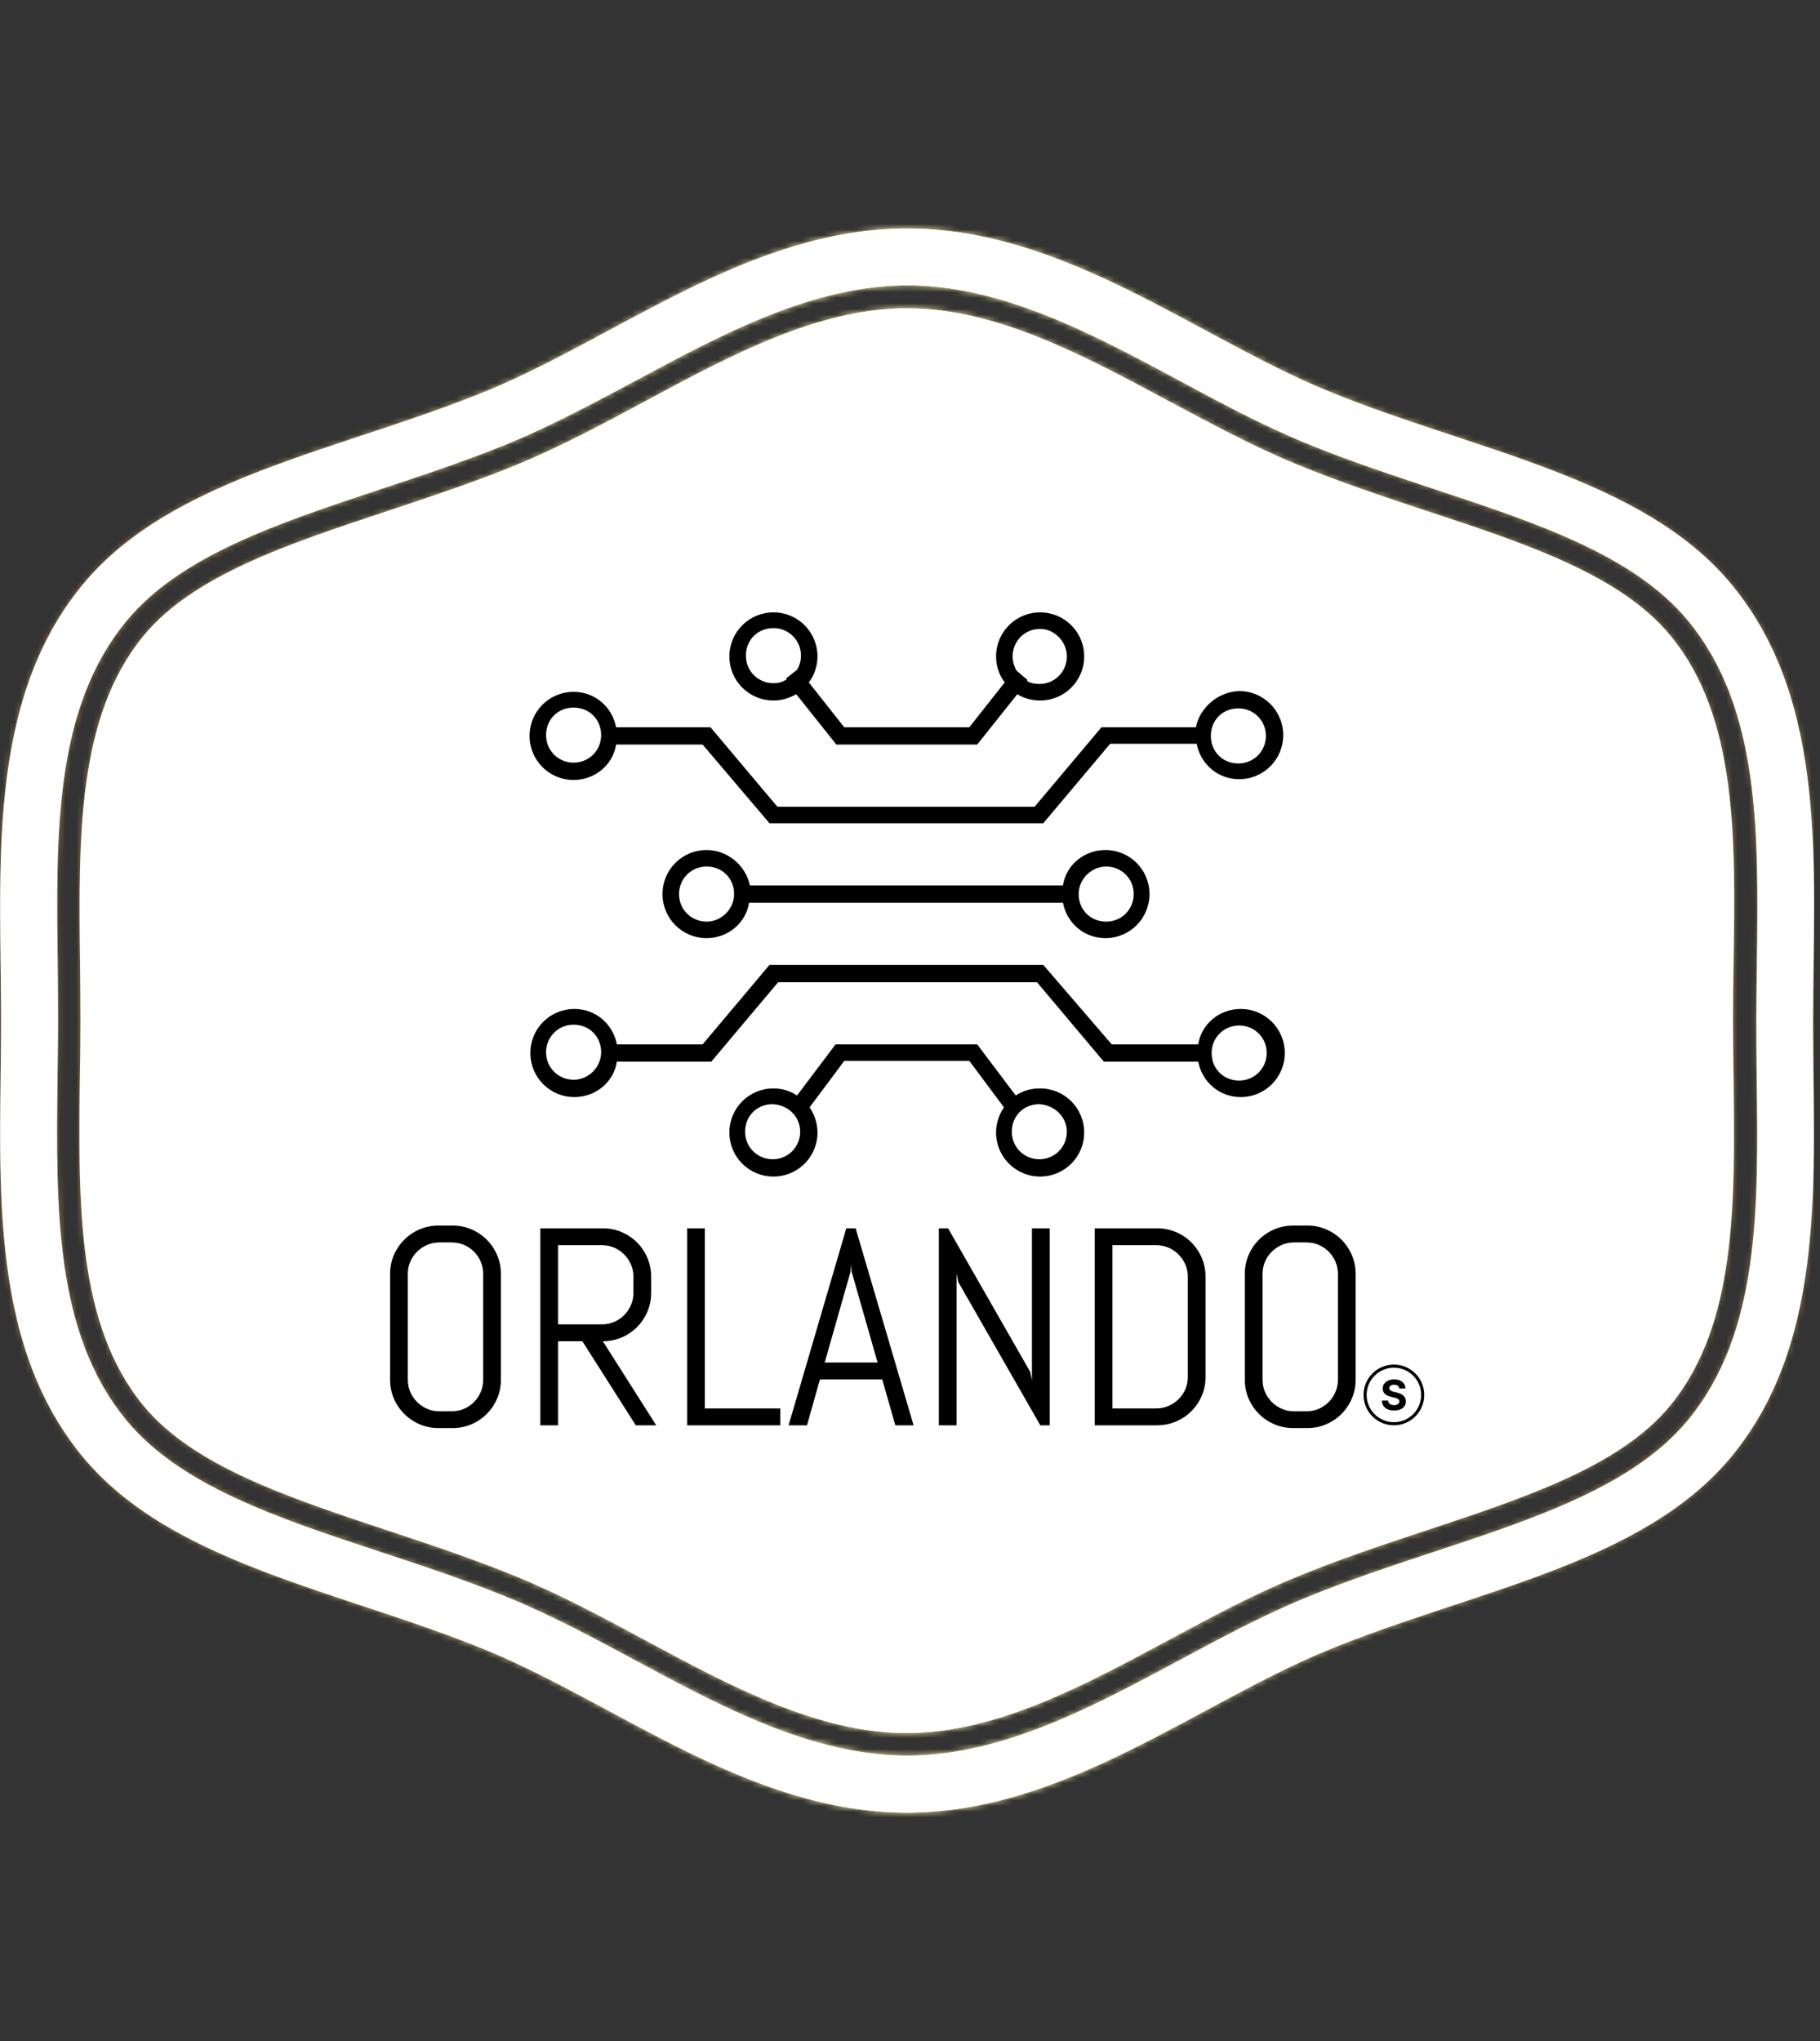 <svg xmlns="http://www.w3.org/2000/svg" version="1.1" xmlns:xlink="http://www.w3.org/1999/xlink" xmlns:svgjs="http://svgjs.dev/svgjs" width="1500" height="1682" viewBox="0 0 1500 1682"><rect x="0" y="0" width="1500" height="1682" fill="#333333" stroke="none"/><g transform="matrix(1,0,0,1,-2.336,0)"><svg viewBox="0 0 321 360" data-background-color="#000000" preserveAspectRatio="xMidYMid meet" height="1682" width="1500" xmlns="http://www.w3.org/2000/svg" xmlns:xlink="http://www.w3.org/1999/xlink"><g id="tight-bounds" transform="matrix(1,0,0,1,0.5,0)"><svg viewBox="0 0 320 360" height="360" width="320"><rect width="320" height="360" fill="url(#d94c8661-2dc6-4f6f-bbbc-ee5ad78d0d21)" mask="url(#fa976811-019b-4e35-95c9-12dd4b6c2e98)" data-fill-palette-color="tertiary"></rect><g><svg></svg></g><g><svg viewBox="0 0 320 360" height="360" width="320"><g><path transform="translate(-8.744,11.241) scale(3.375,3.375)" d="M89.9 29.89c-2.6-3.17-7.52-4.8-12.74-6.52-2.24-0.74-4.55-1.51-6.81-2.44-2.28-0.94-4.52-2.15-6.7-3.31-4.43-2.38-9.01-4.84-13.66-4.84-4.64 0-9.22 2.46-13.65 4.84-2.18 1.17-4.43 2.38-6.71 3.32-2.25 0.93-4.57 1.69-6.81 2.44-5.22 1.73-10.14 3.36-12.74 6.52-3.47 4.23-3.39 10.5-3.31 17.13 0.01 1 0.02 1.99 0.02 2.97 0 0.98-0.01 1.97-0.03 2.97-0.08 6.64-0.16 12.9 3.31 17.14 2.6 3.16 7.52 4.79 12.73 6.52 2.24 0.74 4.55 1.51 6.82 2.44 2.28 0.94 4.52 2.14 6.69 3.31 4.44 2.39 9.02 4.85 13.66 4.85 4.65 0 9.23-2.46 13.66-4.84 2.18-1.17 4.42-2.38 6.7-3.31 2.25-0.93 4.55-1.69 6.78-2.43 5.25-1.74 10.17-3.37 12.77-6.53 3.47-4.23 3.39-10.5 3.31-17.13-0.01-1.01-0.03-2-0.03-2.98 0-0.98 0.01-1.97 0.03-2.96 0.11-6.66 0.19-12.93-3.29-17.16zM93.12 27.25c-4.66-5.68-13.57-7.03-21.18-10.17-6.81-2.8-13.74-8.47-21.94-8.47-8.2 0-15.13 5.67-21.94 8.47-7.62 3.14-16.52 4.49-21.18 10.17-5.06 6.16-4.24 14.85-4.24 22.75 0 7.89-0.82 16.59 4.23 22.75 4.66 5.68 13.57 7.03 21.18 10.17 6.81 2.81 13.74 8.47 21.94 8.47 8.2 0 15.13-5.66 21.94-8.47 7.62-3.14 16.52-4.49 21.18-10.17 5.05-6.16 4.23-14.85 4.23-22.75 0.02-7.9 0.84-16.59-4.22-22.75zM94.4 52.94c0.09 6.88 0.17 13.35-3.58 17.92-2.82 3.43-7.9 5.12-13.28 6.9-2.24 0.74-4.53 1.5-6.73 2.41-2.22 0.91-4.43 2.1-6.57 3.25-4.58 2.46-9.29 4.99-14.24 4.99-4.95 0-9.66-2.53-14.22-4.98-2.15-1.16-4.37-2.35-6.59-3.26-2.23-0.92-4.52-1.68-6.74-2.41-5.39-1.78-10.47-3.47-13.28-6.9-3.74-4.56-3.66-11.04-3.58-17.9 0.01-1 0.03-1.98 0.03-2.96 0-0.98-0.01-1.96-0.02-2.96-0.09-6.86-0.17-13.34 3.58-17.9 2.82-3.43 7.9-5.11 13.28-6.9 2.23-0.74 4.52-1.5 6.74-2.41 2.22-0.92 4.44-2.11 6.59-3.26 4.56-2.45 9.28-4.99 14.22-4.99 4.94 0 9.66 2.53 14.22 4.98 2.15 1.16 4.37 2.35 6.59 3.26 2.22 0.92 4.52 1.67 6.73 2.41 5.38 1.78 10.47 3.47 13.28 6.9 3.75 4.57 3.67 11.04 3.58 17.9-0.01 1.01-0.03 1.99-0.03 2.96 0 0.98 0.01 1.96 0.02 2.95z" fill="url(#d94c8661-2dc6-4f6f-bbbc-ee5ad78d0d21)" fill-rule="nonzero" stroke="none" stroke-width="1" stroke-linecap="butt" stroke-linejoin="miter" stroke-miterlimit="10" stroke-dasharray="" stroke-dashoffset="0" font-family="none" font-weight="none" font-size="none" text-anchor="none" style="mix-blend-mode: normal" data-fill-palette-color="tertiary"></path></g><g transform="matrix(1,0,0,1,68.787,108)"><svg viewBox="0 0 182.426 144" height="144" width="182.426"><g><svg viewBox="0 0 192 151.558" height="144" width="182.426"><g transform="matrix(1,0,0,1,0,113.669)"><svg viewBox="0 0 192 37.889" height="37.889" width="192"><g id="textblocktransform"><svg viewBox="0 0 192 37.889" height="37.889" width="192" id="textblock"><g><svg viewBox="0 0 192 37.889" height="37.889" width="192"><g transform="matrix(1,0,0,1,0,0)"><svg width="192" viewBox="3.49 -35.5 183.836 35.99" height="37.889" data-palette-color="#000000"><g transform="matrix(1,0,0,1,0,0)"><g><svg width="4.25" viewBox="1.99 -36.86 28.76 37.37" height="5.522" data-palette-color="#000000" id="scriptelement" x="179.805" y="-8.158"><path d="M30.26-25.91L22.89-25.91Q22.67-28.05 21.06-29.24 19.44-30.43 16.67-30.43L16.67-30.43Q14.79-30.43 13.49-29.91 12.2-29.39 11.51-28.46 10.83-27.54 10.83-26.37L10.83-26.37Q10.8-25.39 11.25-24.66 11.7-23.93 12.5-23.41 13.3-22.89 14.35-22.51 15.39-22.12 16.58-21.86L16.58-21.86 19.85-21.08Q22.23-20.54 24.22-19.66 26.21-18.77 27.66-17.47 29.12-16.18 29.93-14.42 30.74-12.66 30.75-10.39L30.75-10.39Q30.74-7.05 29.06-4.61 27.38-2.17 24.23-0.83 21.08 0.51 16.64 0.51L16.64 0.51Q12.23 0.51 8.98-0.83 5.72-2.18 3.9-4.84 2.08-7.49 1.99-11.42L1.99-11.42 9.43-11.42Q9.55-9.59 10.48-8.37 11.42-7.16 12.99-6.54 14.56-5.93 16.55-5.93L16.55-5.93Q18.5-5.93 19.95-6.5 21.4-7.07 22.19-8.08 22.99-9.09 22.99-10.4L22.99-10.4Q22.99-11.63 22.27-12.46 21.56-13.3 20.18-13.88 18.8-14.47 16.81-14.95L16.81-14.95 12.86-15.94Q8.26-17.06 5.59-19.44 2.93-21.82 2.95-25.85L2.95-25.85Q2.93-29.15 4.71-31.62 6.5-34.09 9.62-35.48 12.75-36.86 16.73-36.86L16.73-36.86Q20.77-36.86 23.8-35.48 26.83-34.09 28.52-31.62 30.2-29.15 30.26-25.91L30.26-25.91Z" opacity="1" transform="matrix(1,0,0,1,0,0)" fill="#000000" class="undefined-123" data-fill-palette-color="quaternary" id="tk-123"></path></svg></g></g><path d="M176.533-5.396C176.533-8.377 178.949-10.793 181.93-10.793 184.91-10.793 187.326-8.377 187.326-5.396 187.326-2.416 184.91 0 181.93 0 178.949 0 176.533-2.416 176.533-5.396ZM181.93-0.553C184.605-0.553 186.773-2.721 186.773-5.396 186.773-8.071 184.605-10.24 181.93-10.24 179.255-10.24 177.086-8.071 177.086-5.396 177.086-2.721 179.255-0.553 181.93-0.553Z" fill="#000000" id="scriptcircle" data-fill-palette-color="quaternary"></path><path d="M23.19-8.11L23.19-8.11Q23.19-6.32 22.52-4.76 21.85-3.2 20.68-2.03 19.51-0.85 17.94-0.18 16.38 0.49 14.6 0.49L14.6 0.49 12.11 0.49Q10.33 0.49 8.75-0.18 7.18-0.85 6.01-2.03 4.83-3.2 4.16-4.76 3.49-6.32 3.49-8.11L3.49-8.11 3.49-26.9Q3.49-28.69 4.16-30.25 4.83-31.81 6.01-32.98 7.18-34.16 8.75-34.83 10.33-35.5 12.11-35.5L12.11-35.5 14.6-35.5Q16.38-35.5 17.94-34.83 19.51-34.16 20.68-32.98 21.85-31.81 22.52-30.25 23.19-28.69 23.19-26.9L23.19-26.9 23.19-8.11ZM20.04-8.11L20.04-26.9Q20.04-28.08 19.6-29.09 19.17-30.1 18.41-30.86 17.65-31.62 16.64-32.06 15.63-32.5 14.45-32.5L14.45-32.5 12.26-32.5Q11.08-32.5 10.07-32.06 9.06-31.62 8.29-30.86 7.52-30.1 7.08-29.09 6.64-28.08 6.64-26.9L6.64-26.9 6.64-8.11Q6.64-6.93 7.08-5.92 7.52-4.91 8.29-4.14 9.06-3.37 10.07-2.93 11.08-2.49 12.26-2.49L12.26-2.49 14.45-2.49Q15.63-2.49 16.64-2.93 17.65-3.37 18.41-4.14 19.17-4.91 19.6-5.92 20.04-6.93 20.04-8.11L20.04-8.11ZM50.8 0L47.17 0 37.67-14.94 33.35-14.94 33.35 0 30.2 0 30.2-35.01 41.31-35.01Q43.09-35.01 44.65-34.34 46.21-33.67 47.39-32.5 48.56-31.32 49.23-29.75 49.9-28.17 49.9-26.39L49.9-26.39 49.9-23.56Q49.9-21.78 49.23-20.2 48.56-18.63 47.39-17.46 46.21-16.28 44.65-15.61 43.09-14.94 41.31-14.94L41.31-14.94 50.8 0ZM46.75-23.56L46.75-26.39Q46.75-27.56 46.31-28.58 45.87-29.59 45.11-30.36 44.36-31.13 43.34-31.57 42.33-32.01 41.16-32.01L41.16-32.01 33.35-32.01 33.35-17.94 41.16-17.94Q42.33-17.94 43.34-18.38 44.36-18.82 45.11-19.59 45.87-20.36 46.31-21.37 46.75-22.39 46.75-23.56L46.75-23.56ZM72.85 0L56.29 0 56.29-35.01 59.44-35.01 59.44-3 72.85-3 72.85 0ZM93.3 0L90.98-8.15 79.9-8.15 77.6 0 74.33 0 84.59-35.01 86.25-35.01 96.55 0 93.3 0ZM85.34-27.29L80.75-11.16 90.15-11.16 85.54-27.29 85.44-28.59 85.34-27.29ZM120.74 0L119.08 0 104.48-25.49 104.19-27 104.19 0 101.04 0 101.04-35.01 102.68-35.01 117.28-9.5 117.59-8.01 117.59-35.01 120.74-35.01 120.74 0ZM148.45-8.59L148.45-8.59Q148.45-6.81 147.78-5.25 147.11-3.69 145.93-2.51 144.76-1.34 143.19-0.67 141.61 0 139.83 0L139.83 0 128.75 0 128.75-35.01 139.83-35.01Q141.61-35.01 143.19-34.34 144.76-33.67 145.93-32.5 147.11-31.32 147.78-29.75 148.45-28.17 148.45-26.39L148.45-26.39 148.45-8.59ZM145.3-8.59L145.3-26.39Q145.3-27.56 144.86-28.58 144.42-29.59 143.65-30.36 142.88-31.13 141.87-31.57 140.86-32.01 139.68-32.01L139.68-32.01 131.9-32.01 131.9-3 139.68-3Q140.86-3 141.87-3.44 142.88-3.88 143.65-4.64 144.42-5.4 144.86-6.41 145.3-7.42 145.3-8.59L145.3-8.59ZM175.13-8.11L175.13-8.11Q175.13-6.32 174.46-4.76 173.79-3.2 172.62-2.03 171.44-0.85 169.88-0.18 168.32 0.49 166.54 0.49L166.54 0.49 164.05 0.49Q162.27 0.49 160.69-0.18 159.12-0.85 157.94-2.03 156.77-3.2 156.1-4.76 155.43-6.32 155.43-8.11L155.43-8.11 155.43-26.9Q155.43-28.69 156.1-30.25 156.77-31.81 157.94-32.98 159.12-34.16 160.69-34.83 162.27-35.5 164.05-35.5L164.05-35.5 166.54-35.5Q168.32-35.5 169.88-34.83 171.44-34.16 172.62-32.98 173.79-31.81 174.46-30.25 175.13-28.69 175.13-26.9L175.13-26.9 175.13-8.11ZM171.98-8.11L171.98-26.9Q171.98-28.08 171.54-29.09 171.1-30.1 170.35-30.86 169.59-31.62 168.58-32.06 167.56-32.5 166.39-32.5L166.39-32.5 164.19-32.5Q163.02-32.5 162.01-32.06 161-31.62 160.23-30.86 159.46-30.1 159.02-29.09 158.58-28.08 158.58-26.9L158.58-26.9 158.58-8.11Q158.58-6.93 159.02-5.92 159.46-4.91 160.23-4.14 161-3.37 162.01-2.93 163.02-2.49 164.19-2.49L164.19-2.49 166.39-2.49Q167.56-2.49 168.58-2.93 169.59-3.37 170.35-4.14 171.1-4.91 171.54-5.92 171.98-6.93 171.98-8.11L171.98-8.11Z" opacity="1" transform="matrix(1,0,0,1,0,0)" fill="#000000" class="wordmark-text-0" data-fill-palette-color="quaternary" id="text-0"></path></svg></g></svg></g></svg></g></svg></g><g transform="matrix(1,0,0,1,25.892,0)"><svg viewBox="0 0 140.217 104.724" height="104.724" width="140.217"><g><svg xmlns="http://www.w3.org/2000/svg" xmlns:xlink="http://www.w3.org/1999/xlink" version="1.1" x="0" y="0" viewBox="2.1 14.2 96 71.7" style="enable-background:new 0 0 100 100;" xml:space="preserve" height="104.724" width="140.217" class="icon-icon-0" data-fill-palette-color="quaternary" id="icon-0"><g fill="#000000" data-fill-palette-color="quaternary"><path d="M13.2 69.1C12.7 66.5 10.5 64.6 7.8 64.6 4.7 64.6 2.2 67.1 2.2 70.2S4.7 75.8 7.8 75.8C10.5 75.8 12.8 73.9 13.2 71.3H25.2L33.7 61.2H66.6L75.1 71.3H87.1C87.6 73.9 89.8 75.8 92.5 75.8 95.6 75.8 98.1 73.3 98.1 70.2S95.6 64.6 92.5 64.6C89.8 64.6 87.5 66.5 87.1 69.1H76.1L67.4 59H32.6L24.1 69.1zM92.3 66.7C94.2 66.7 95.8 68.2 95.8 70.2 95.8 72.1 94.3 73.7 92.3 73.7S88.8 72.2 88.8 70.2 90.4 66.7 92.3 66.7M7.7 73.6C5.8 73.6 4.2 72.1 4.2 70.1 4.2 68.2 5.7 66.6 7.7 66.6S11.2 68.1 11.2 70.1C11.2 72 9.6 73.6 7.7 73.6" fill="#000000" data-fill-palette-color="quaternary"></path><path d="M86.8 28.8H74.8L66.3 38.9H33.6L25.1 28.8H13.1C12.6 26.2 10.4 24.3 7.7 24.3 4.6 24.3 2.1 26.8 2.1 29.9S4.6 35.5 7.7 35.5C10.4 35.5 12.7 33.6 13.1 31H24.1L32.6 41H67.4L75.9 30.9H86.9C87.4 33.5 89.6 35.4 92.3 35.4 95.4 35.4 97.9 32.9 97.9 29.8S95.4 24.2 92.3 24.2C89.6 24.3 87.3 26.3 86.8 28.8M7.7 33.3C5.8 33.3 4.2 31.8 4.2 29.8S5.7 26.3 7.7 26.3 11.2 27.8 11.2 29.8 9.6 33.3 7.7 33.3M95.7 29.9C95.7 31.8 94.2 33.4 92.2 33.4S88.7 31.9 88.7 29.9 90.2 26.4 92.2 26.4 95.7 28 95.7 29.9" fill="#000000" data-fill-palette-color="quaternary"></path><path d="M61.4 19.8C61.4 21 61.8 22.2 62.5 23.1L58 28.8H42.1L37.6 23.1C38.3 22.2 38.7 21 38.7 19.8 38.7 16.7 36.2 14.2 33.1 14.2S27.5 16.7 27.5 19.8 30 25.4 33.1 25.4C34.2 25.4 35.1 25.1 36 24.6L41.1 31H59L64.1 24.6C64.9 25.1 65.9 25.4 67 25.4 70.1 25.4 72.6 22.9 72.6 19.8S70.1 14.2 67 14.2 61.4 16.7 61.4 19.8M33.1 23.2C31.2 23.2 29.6 21.7 29.6 19.7S31.1 16.2 33.1 16.2C35 16.2 36.6 17.7 36.6 19.7 36.6 20.4 36.4 21 36.1 21.5L34.7 22.6 34.8 22.7C34.2 23.1 33.7 23.2 33.1 23.2M70.4 19.8C70.4 21.7 68.9 23.3 66.9 23.3 66.3 23.3 65.8 23.2 65.3 22.9L65.4 22.8 64 21.6C63.7 21.1 63.5 20.4 63.5 19.8 63.5 17.9 65 16.3 67 16.3 68.8 16.3 70.4 17.9 70.4 19.8" fill="#000000" data-fill-palette-color="quaternary"></path><path d="M63.9 75.6L59 69.1H41L36.1 75.6C35.2 75 34.2 74.7 33.1 74.7 30 74.7 27.5 77.2 27.5 80.3S30 85.9 33.1 85.9 38.7 83.4 38.7 80.3C38.7 79.1 38.3 78 37.7 77.1L42.1 71.2H58L62.4 77.1C61.8 78 61.4 79.1 61.4 80.3 61.4 83.4 63.9 85.9 67 85.9S72.6 83.4 72.6 80.3 70.1 74.7 67 74.7C65.8 74.7 64.8 75 63.9 75.6M36.5 80.2C36.5 82.1 35 83.7 33 83.7 31.1 83.7 29.5 82.2 29.5 80.2S31 76.7 33 76.7C35 76.8 36.5 78.3 36.5 80.2M70.4 80.2C70.4 82.1 68.9 83.7 66.9 83.7 65 83.7 63.4 82.2 63.4 80.2S64.9 76.7 66.9 76.7C68.8 76.8 70.4 78.3 70.4 80.2" fill="#000000" data-fill-palette-color="quaternary"></path><path d="M24.6 44.4C21.5 44.4 19 46.9 19 50S21.5 55.6 24.6 55.6C27.3 55.6 29.6 53.7 30 51.1H69.9C70.4 53.7 72.6 55.6 75.3 55.6 78.4 55.6 80.9 53.1 80.9 50S78.4 44.4 75.3 44.4C72.6 44.4 70.3 46.3 69.9 48.9H30.1C29.6 46.4 27.3 44.4 24.6 44.4M24.6 53.5C22.7 53.5 21.1 52 21.1 50 21.1 48.1 22.6 46.5 24.6 46.5S28.1 48 28.1 50C28.1 51.9 26.5 53.5 24.6 53.5M75.4 46.5C77.3 46.5 78.9 48 78.9 50 78.9 51.9 77.4 53.5 75.4 53.5S71.9 52 71.9 50C71.9 48.1 73.5 46.5 75.4 46.5" fill="#000000" data-fill-palette-color="quaternary"></path></g></svg></g></svg></g><g></g></svg></g></svg></g></svg></g><defs></defs><mask id="fa976811-019b-4e35-95c9-12dd4b6c2e98"><g id="SvgjsG1055"><svg viewBox="0 0 320 360" height="360" width="320"><g><svg></svg></g><g><svg viewBox="0 0 320 360" height="360" width="320"><g><path transform="translate(-8.744,11.241) scale(3.375,3.375)" d="M89.9 29.89c-2.6-3.17-7.52-4.8-12.74-6.52-2.24-0.74-4.55-1.51-6.81-2.44-2.28-0.94-4.52-2.15-6.7-3.31-4.43-2.38-9.01-4.84-13.66-4.84-4.64 0-9.22 2.46-13.65 4.84-2.18 1.17-4.43 2.38-6.71 3.32-2.25 0.93-4.57 1.69-6.81 2.44-5.22 1.73-10.14 3.36-12.74 6.52-3.47 4.23-3.39 10.5-3.31 17.13 0.01 1 0.02 1.99 0.02 2.97 0 0.98-0.01 1.97-0.03 2.97-0.08 6.64-0.16 12.9 3.31 17.14 2.6 3.16 7.52 4.79 12.73 6.52 2.24 0.74 4.55 1.51 6.82 2.44 2.28 0.94 4.52 2.14 6.69 3.31 4.44 2.39 9.02 4.85 13.66 4.85 4.65 0 9.23-2.46 13.66-4.84 2.18-1.17 4.42-2.38 6.7-3.31 2.25-0.93 4.55-1.69 6.78-2.43 5.25-1.74 10.17-3.37 12.77-6.53 3.47-4.23 3.39-10.5 3.31-17.13-0.01-1.01-0.03-2-0.03-2.98 0-0.98 0.01-1.97 0.03-2.96 0.11-6.66 0.19-12.93-3.29-17.16zM93.12 27.25c-4.66-5.68-13.57-7.03-21.18-10.17-6.81-2.8-13.74-8.47-21.94-8.47-8.2 0-15.13 5.67-21.94 8.47-7.62 3.14-16.52 4.49-21.18 10.17-5.06 6.16-4.24 14.85-4.24 22.75 0 7.89-0.82 16.59 4.23 22.75 4.66 5.68 13.57 7.03 21.18 10.17 6.81 2.81 13.74 8.47 21.94 8.47 8.2 0 15.13-5.66 21.94-8.47 7.62-3.14 16.52-4.49 21.18-10.17 5.05-6.16 4.23-14.85 4.23-22.75 0.02-7.9 0.84-16.59-4.22-22.75zM94.4 52.94c0.09 6.88 0.17 13.35-3.58 17.92-2.82 3.43-7.9 5.12-13.28 6.9-2.24 0.74-4.53 1.5-6.73 2.41-2.22 0.91-4.43 2.1-6.57 3.25-4.58 2.46-9.29 4.99-14.24 4.99-4.95 0-9.66-2.53-14.22-4.98-2.15-1.16-4.37-2.35-6.59-3.26-2.23-0.92-4.52-1.68-6.74-2.41-5.39-1.78-10.47-3.47-13.28-6.9-3.74-4.56-3.66-11.04-3.58-17.9 0.01-1 0.03-1.98 0.03-2.96 0-0.98-0.01-1.96-0.02-2.96-0.09-6.86-0.17-13.34 3.58-17.9 2.82-3.43 7.9-5.11 13.28-6.9 2.23-0.74 4.52-1.5 6.74-2.41 2.22-0.92 4.44-2.11 6.59-3.26 4.56-2.45 9.28-4.99 14.22-4.99 4.94 0 9.66 2.53 14.22 4.98 2.15 1.16 4.37 2.35 6.59 3.26 2.22 0.92 4.52 1.67 6.73 2.41 5.38 1.78 10.47 3.47 13.28 6.9 3.75 4.57 3.67 11.04 3.58 17.9-0.01 1.01-0.03 1.99-0.03 2.96 0 0.98 0.01 1.96 0.02 2.95z" fill="white" fill-rule="nonzero" stroke="none" stroke-width="1" stroke-linecap="butt" stroke-linejoin="miter" stroke-miterlimit="10" stroke-dasharray="" stroke-dashoffset="0" font-family="none" font-weight="none" font-size="none" text-anchor="none" style="mix-blend-mode: normal"></path></g><g transform="matrix(1,0,0,1,68.787,108)"><svg viewBox="0 0 182.426 144" height="144" width="182.426"><g><svg viewBox="0 0 192 151.558" height="144" width="182.426"><g transform="matrix(1,0,0,1,0,113.669)"><svg viewBox="0 0 192 37.889" height="37.889" width="192"><g id="SvgjsG1054"><svg viewBox="0 0 192 37.889" height="37.889" width="192" id="SvgjsSvg1053"><g><svg viewBox="0 0 192 37.889" height="37.889" width="192"><g transform="matrix(1,0,0,1,0,0)"><svg width="192" viewBox="3.49 -35.5 183.836 35.99" height="37.889" data-palette-color="#000000"><g transform="matrix(1,0,0,1,0,0)"><g><svg width="4.25" viewBox="1.99 -36.86 28.76 37.37" height="5.522" data-palette-color="#000000" id="SvgjsSvg1052" x="179.805" y="-8.158"><path d="M30.26-25.91L22.89-25.91Q22.67-28.05 21.06-29.24 19.44-30.43 16.67-30.43L16.67-30.43Q14.79-30.43 13.49-29.91 12.2-29.39 11.51-28.46 10.83-27.54 10.83-26.37L10.83-26.37Q10.8-25.39 11.25-24.66 11.7-23.93 12.5-23.41 13.3-22.89 14.35-22.51 15.39-22.12 16.58-21.86L16.58-21.86 19.85-21.08Q22.23-20.54 24.22-19.66 26.21-18.77 27.66-17.47 29.12-16.18 29.93-14.42 30.74-12.66 30.75-10.39L30.75-10.39Q30.74-7.05 29.06-4.61 27.38-2.17 24.23-0.83 21.08 0.51 16.64 0.51L16.64 0.51Q12.23 0.51 8.98-0.83 5.72-2.18 3.9-4.84 2.08-7.49 1.99-11.42L1.99-11.42 9.43-11.42Q9.55-9.59 10.48-8.37 11.42-7.16 12.99-6.54 14.56-5.93 16.55-5.93L16.55-5.93Q18.5-5.93 19.95-6.5 21.4-7.07 22.19-8.08 22.99-9.09 22.99-10.4L22.99-10.4Q22.99-11.63 22.27-12.46 21.56-13.3 20.18-13.88 18.8-14.47 16.81-14.95L16.81-14.95 12.86-15.94Q8.26-17.06 5.59-19.44 2.93-21.82 2.95-25.85L2.95-25.85Q2.93-29.15 4.71-31.62 6.5-34.09 9.62-35.48 12.75-36.86 16.73-36.86L16.73-36.86Q20.77-36.86 23.8-35.48 26.83-34.09 28.52-31.62 30.2-29.15 30.26-25.91L30.26-25.91Z" opacity="1" transform="matrix(1,0,0,1,0,0)" fill="black" class="undefined-123" id="SvgjsPath1051"></path></svg></g></g><path d="M176.533-5.396C176.533-8.377 178.949-10.793 181.93-10.793 184.91-10.793 187.326-8.377 187.326-5.396 187.326-2.416 184.91 0 181.93 0 178.949 0 176.533-2.416 176.533-5.396ZM181.93-0.553C184.605-0.553 186.773-2.721 186.773-5.396 186.773-8.071 184.605-10.24 181.93-10.24 179.255-10.24 177.086-8.071 177.086-5.396 177.086-2.721 179.255-0.553 181.93-0.553Z" fill="black" id="SvgjsPath1050"></path><path d="M23.19-8.11L23.19-8.11Q23.19-6.32 22.52-4.76 21.85-3.2 20.68-2.03 19.51-0.85 17.94-0.18 16.38 0.49 14.6 0.49L14.6 0.49 12.11 0.49Q10.33 0.49 8.75-0.18 7.18-0.85 6.01-2.03 4.83-3.2 4.16-4.76 3.49-6.32 3.49-8.11L3.49-8.11 3.49-26.9Q3.49-28.69 4.16-30.25 4.83-31.81 6.01-32.98 7.18-34.16 8.75-34.83 10.33-35.5 12.11-35.5L12.11-35.5 14.6-35.5Q16.38-35.5 17.94-34.83 19.51-34.16 20.68-32.98 21.85-31.81 22.52-30.25 23.19-28.69 23.19-26.9L23.19-26.9 23.19-8.11ZM20.04-8.11L20.04-26.9Q20.04-28.08 19.6-29.09 19.17-30.1 18.41-30.86 17.65-31.62 16.64-32.06 15.63-32.5 14.45-32.5L14.45-32.5 12.26-32.5Q11.08-32.5 10.07-32.06 9.06-31.62 8.29-30.86 7.52-30.1 7.08-29.09 6.64-28.08 6.64-26.9L6.64-26.9 6.64-8.11Q6.64-6.93 7.08-5.92 7.52-4.91 8.29-4.14 9.06-3.37 10.07-2.93 11.08-2.49 12.26-2.49L12.26-2.49 14.45-2.49Q15.63-2.49 16.64-2.93 17.65-3.37 18.41-4.14 19.17-4.91 19.6-5.92 20.04-6.93 20.04-8.11L20.04-8.11ZM50.8 0L47.17 0 37.67-14.94 33.35-14.94 33.35 0 30.2 0 30.2-35.01 41.31-35.01Q43.09-35.01 44.65-34.34 46.21-33.67 47.39-32.5 48.56-31.32 49.23-29.75 49.9-28.17 49.9-26.39L49.9-26.39 49.9-23.56Q49.9-21.78 49.23-20.2 48.56-18.63 47.39-17.46 46.21-16.28 44.65-15.61 43.09-14.94 41.31-14.94L41.31-14.94 50.8 0ZM46.75-23.56L46.75-26.39Q46.75-27.56 46.31-28.58 45.87-29.59 45.11-30.36 44.36-31.13 43.34-31.57 42.33-32.01 41.16-32.01L41.16-32.01 33.35-32.01 33.35-17.94 41.16-17.94Q42.33-17.94 43.34-18.38 44.36-18.82 45.11-19.59 45.87-20.36 46.31-21.37 46.75-22.39 46.75-23.56L46.75-23.56ZM72.85 0L56.29 0 56.29-35.01 59.44-35.01 59.44-3 72.85-3 72.85 0ZM93.3 0L90.98-8.15 79.9-8.15 77.6 0 74.33 0 84.59-35.01 86.25-35.01 96.55 0 93.3 0ZM85.34-27.29L80.75-11.16 90.15-11.16 85.54-27.29 85.44-28.59 85.34-27.29ZM120.74 0L119.08 0 104.48-25.49 104.19-27 104.19 0 101.04 0 101.04-35.01 102.68-35.01 117.28-9.5 117.59-8.01 117.59-35.01 120.74-35.01 120.74 0ZM148.45-8.59L148.45-8.59Q148.45-6.81 147.78-5.25 147.11-3.69 145.93-2.51 144.76-1.34 143.19-0.67 141.61 0 139.83 0L139.83 0 128.75 0 128.75-35.01 139.83-35.01Q141.61-35.01 143.19-34.34 144.76-33.67 145.93-32.5 147.11-31.32 147.78-29.75 148.45-28.17 148.45-26.39L148.45-26.39 148.45-8.59ZM145.3-8.59L145.3-26.39Q145.3-27.56 144.86-28.58 144.42-29.59 143.65-30.36 142.88-31.13 141.87-31.57 140.86-32.01 139.68-32.01L139.68-32.01 131.9-32.01 131.9-3 139.68-3Q140.86-3 141.87-3.44 142.88-3.88 143.65-4.64 144.42-5.4 144.86-6.41 145.3-7.42 145.3-8.59L145.3-8.59ZM175.13-8.11L175.13-8.11Q175.13-6.32 174.46-4.76 173.79-3.2 172.62-2.03 171.44-0.85 169.88-0.18 168.32 0.49 166.54 0.49L166.54 0.49 164.05 0.49Q162.27 0.49 160.69-0.18 159.12-0.85 157.94-2.03 156.77-3.2 156.1-4.76 155.43-6.32 155.43-8.11L155.43-8.11 155.43-26.9Q155.43-28.69 156.1-30.25 156.77-31.81 157.94-32.98 159.12-34.16 160.69-34.83 162.27-35.5 164.05-35.5L164.05-35.5 166.54-35.5Q168.32-35.5 169.88-34.83 171.44-34.16 172.62-32.98 173.79-31.81 174.46-30.25 175.13-28.69 175.13-26.9L175.13-26.9 175.13-8.11ZM171.98-8.11L171.98-26.9Q171.98-28.08 171.54-29.09 171.1-30.1 170.35-30.86 169.59-31.62 168.58-32.06 167.56-32.5 166.39-32.5L166.39-32.5 164.19-32.5Q163.02-32.5 162.01-32.06 161-31.62 160.23-30.86 159.46-30.1 159.02-29.09 158.58-28.08 158.58-26.9L158.58-26.9 158.58-8.11Q158.58-6.93 159.02-5.92 159.46-4.91 160.23-4.14 161-3.37 162.01-2.93 163.02-2.49 164.19-2.49L164.19-2.49 166.39-2.49Q167.56-2.49 168.58-2.93 169.59-3.37 170.35-4.14 171.1-4.91 171.54-5.92 171.98-6.93 171.98-8.11L171.98-8.11Z" opacity="1" transform="matrix(1,0,0,1,0,0)" fill="black" class="wordmark-text-0" id="SvgjsPath1049"></path></svg></g></svg></g></svg></g></svg></g><g transform="matrix(1,0,0,1,25.892,0)"><svg viewBox="0 0 140.217 104.724" height="104.724" width="140.217"><g><svg xmlns="http://www.w3.org/2000/svg" xmlns:xlink="http://www.w3.org/1999/xlink" version="1.1" x="0" y="0" viewBox="2.1 14.2 96 71.7" style="enable-background:new 0 0 100 100;" xml:space="preserve" height="104.724" width="140.217" class="icon-icon-0" data-fill-palette-color="quaternary" id="SvgjsSvg1048"><g fill="black"><path d="M13.2 69.1C12.7 66.5 10.5 64.6 7.8 64.6 4.7 64.6 2.2 67.1 2.2 70.2S4.7 75.8 7.8 75.8C10.5 75.8 12.8 73.9 13.2 71.3H25.2L33.7 61.2H66.6L75.1 71.3H87.1C87.6 73.9 89.8 75.8 92.5 75.8 95.6 75.8 98.1 73.3 98.1 70.2S95.6 64.6 92.5 64.6C89.8 64.6 87.5 66.5 87.1 69.1H76.1L67.4 59H32.6L24.1 69.1zM92.3 66.7C94.2 66.7 95.8 68.2 95.8 70.2 95.8 72.1 94.3 73.7 92.3 73.7S88.8 72.2 88.8 70.2 90.4 66.7 92.3 66.7M7.7 73.6C5.8 73.6 4.2 72.1 4.2 70.1 4.2 68.2 5.7 66.6 7.7 66.6S11.2 68.1 11.2 70.1C11.2 72 9.6 73.6 7.7 73.6" fill="black"></path><path d="M86.8 28.8H74.8L66.3 38.9H33.6L25.1 28.8H13.1C12.6 26.2 10.4 24.3 7.7 24.3 4.6 24.3 2.1 26.8 2.1 29.9S4.6 35.5 7.7 35.5C10.4 35.5 12.7 33.6 13.1 31H24.1L32.6 41H67.4L75.9 30.9H86.9C87.4 33.5 89.6 35.4 92.3 35.4 95.4 35.4 97.9 32.9 97.9 29.8S95.4 24.2 92.3 24.2C89.6 24.3 87.3 26.3 86.8 28.8M7.7 33.3C5.8 33.3 4.2 31.8 4.2 29.8S5.7 26.3 7.7 26.3 11.2 27.8 11.2 29.8 9.6 33.3 7.7 33.3M95.7 29.9C95.7 31.8 94.2 33.4 92.2 33.4S88.7 31.9 88.7 29.9 90.2 26.4 92.2 26.4 95.7 28 95.7 29.9" fill="black"></path><path d="M61.4 19.8C61.4 21 61.8 22.2 62.5 23.1L58 28.8H42.1L37.6 23.1C38.3 22.2 38.7 21 38.7 19.8 38.7 16.7 36.2 14.2 33.1 14.2S27.5 16.7 27.5 19.8 30 25.4 33.1 25.4C34.2 25.4 35.1 25.1 36 24.6L41.1 31H59L64.1 24.6C64.9 25.1 65.9 25.4 67 25.4 70.1 25.4 72.6 22.9 72.6 19.8S70.1 14.2 67 14.2 61.4 16.7 61.4 19.8M33.1 23.2C31.2 23.2 29.6 21.7 29.6 19.7S31.1 16.2 33.1 16.2C35 16.2 36.6 17.7 36.6 19.7 36.6 20.4 36.4 21 36.1 21.5L34.7 22.6 34.8 22.7C34.2 23.1 33.7 23.2 33.1 23.2M70.4 19.8C70.4 21.7 68.9 23.3 66.9 23.3 66.3 23.3 65.8 23.2 65.3 22.9L65.4 22.8 64 21.6C63.7 21.1 63.5 20.4 63.5 19.8 63.5 17.9 65 16.3 67 16.3 68.8 16.3 70.4 17.9 70.4 19.8" fill="black"></path><path d="M63.9 75.6L59 69.1H41L36.1 75.6C35.2 75 34.2 74.7 33.1 74.7 30 74.7 27.5 77.2 27.5 80.3S30 85.9 33.1 85.9 38.7 83.4 38.7 80.3C38.7 79.1 38.3 78 37.7 77.1L42.1 71.2H58L62.4 77.1C61.8 78 61.4 79.1 61.4 80.3 61.4 83.4 63.9 85.9 67 85.9S72.6 83.4 72.6 80.3 70.1 74.7 67 74.7C65.8 74.7 64.8 75 63.9 75.6M36.5 80.2C36.5 82.1 35 83.7 33 83.7 31.1 83.7 29.5 82.2 29.5 80.2S31 76.7 33 76.7C35 76.8 36.5 78.3 36.5 80.2M70.4 80.2C70.4 82.1 68.9 83.7 66.9 83.7 65 83.7 63.4 82.2 63.4 80.2S64.9 76.7 66.9 76.7C68.8 76.8 70.4 78.3 70.4 80.2" fill="black"></path><path d="M24.6 44.4C21.5 44.4 19 46.9 19 50S21.5 55.6 24.6 55.6C27.3 55.6 29.6 53.7 30 51.1H69.9C70.4 53.7 72.6 55.6 75.3 55.6 78.4 55.6 80.9 53.1 80.9 50S78.4 44.4 75.3 44.4C72.6 44.4 70.3 46.3 69.9 48.9H30.1C29.6 46.4 27.3 44.4 24.6 44.4M24.6 53.5C22.7 53.5 21.1 52 21.1 50 21.1 48.1 22.6 46.5 24.6 46.5S28.1 48 28.1 50C28.1 51.9 26.5 53.5 24.6 53.5M75.4 46.5C77.3 46.5 78.9 48 78.9 50 78.9 51.9 77.4 53.5 75.4 53.5S71.9 52 71.9 50C71.9 48.1 73.5 46.5 75.4 46.5" fill="black"></path></g></svg></g></svg></g><g></g></svg></g></svg></g></svg></g><defs><mask></mask></defs></svg><rect width="320" height="360" fill="black" stroke="none" visibility="hidden"></rect></g></mask><linearGradient x1="0.054" x2="0.941" y1="0.5" y2="0.5" id="d94c8661-2dc6-4f6f-bbbc-ee5ad78d0d21"><stop stop-color="#9c7945" offset="0"></stop><stop stop-color="#faf3aa" offset="0.498"></stop><stop stop-color="#9c7945" offset="1"></stop></linearGradient></svg><rect width="320" height="360" fill="none" stroke="none" visibility="hidden"></rect></g></svg></g></svg>
